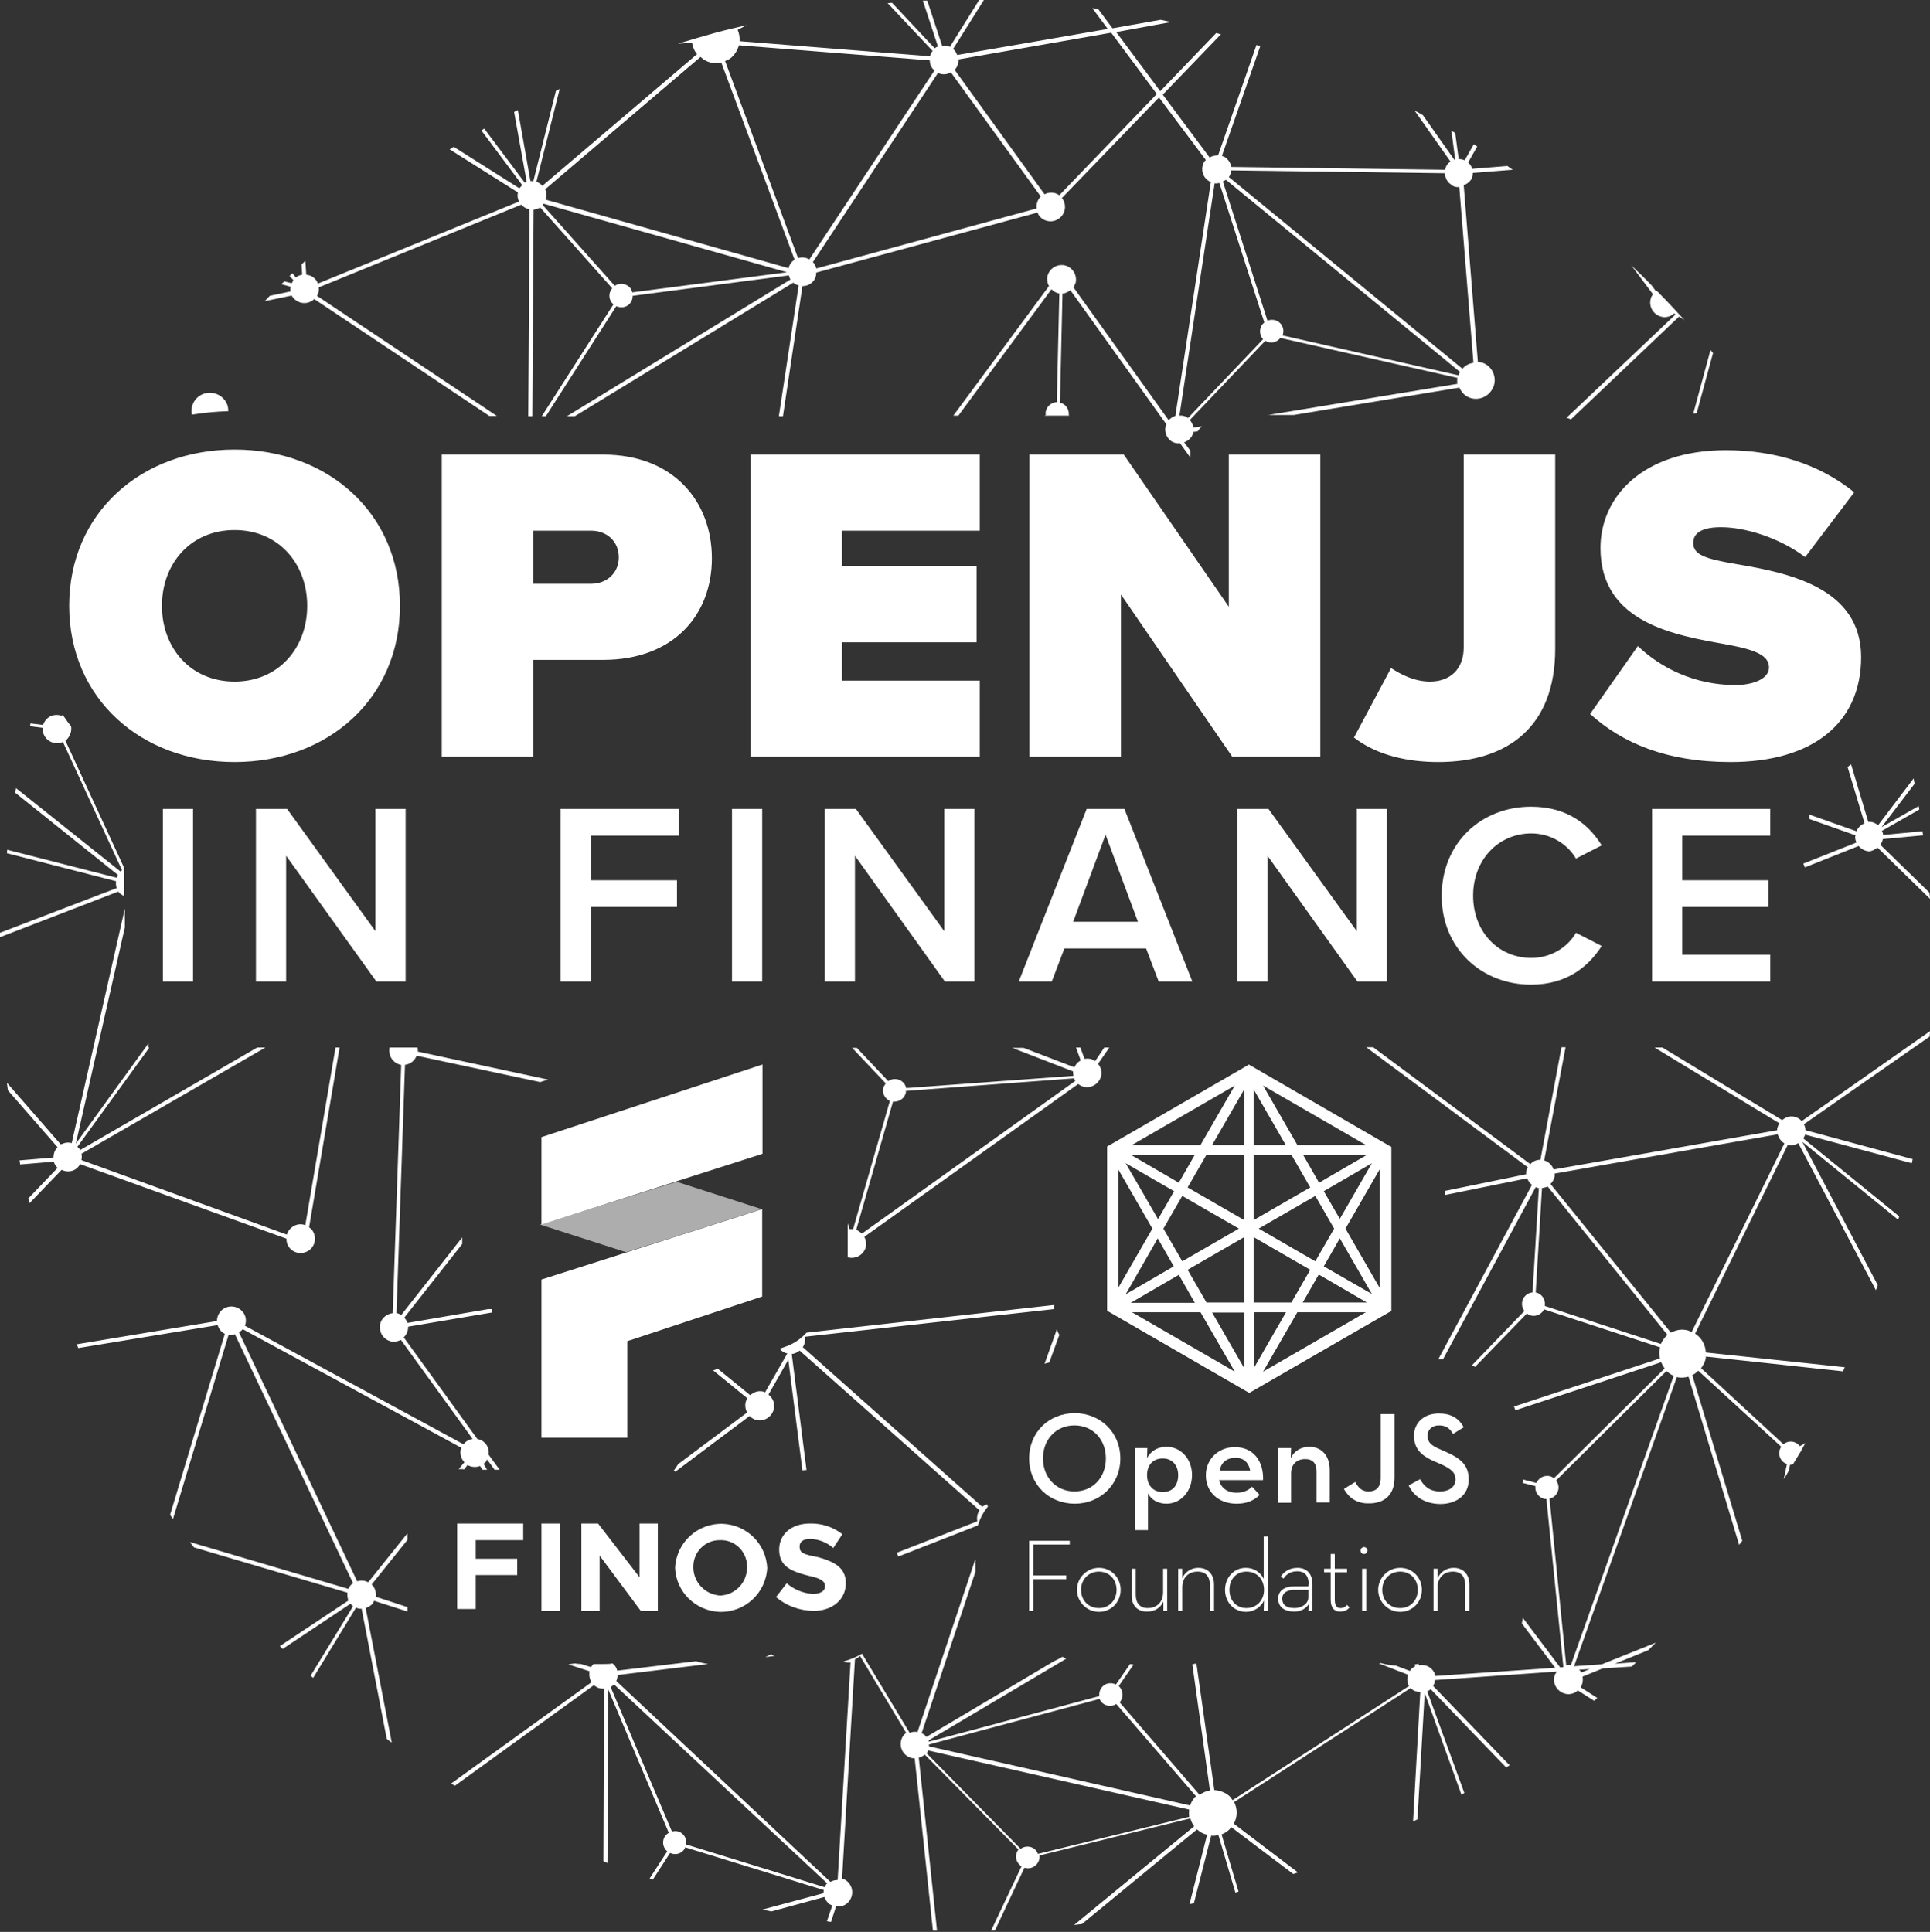 <?xml version="1.0" encoding="utf-8"?>
<!-- Generator: Adobe Illustrator 27.0.0, SVG Export Plug-In . SVG Version: 6.00 Build 0)  -->
<svg version="1.1" id="Layer_1" xmlns="http://www.w3.org/2000/svg" xmlns:xlink="http://www.w3.org/1999/xlink" x="0px" y="0px"
	 viewBox="0 0 613.8 614.5" style="enable-background:new 0 0 613.8 614.5;" xml:space="preserve">
<rect x="0" y="0" width="613.8" height="614.5" fill="#333333" stroke="none"/>
<style type="text/css">
	.st0{fill:#FFFFFF;}
	.st1{opacity:0.6;fill:#FFFFFF;}
</style>
<g>
	<path class="st0" d="M194.2,536.6c0.4-0.2,0.8-0.5,1.1-0.8l67.8,63.3c-0.1,0.1-0.2,0.2-0.3,0.2c-0.2,0.3-0.4,0.7-0.5,1l-44.1-13.6
		c0.2-1.3-0.2-2.6-1.3-3.5c-1-0.8-2.1-0.9-3.2-0.6L194.2,536.6z M294.7,557.7c0.2-0.3,0.4-0.6,0.5-0.9l83,18.8
		c-0.1,0.8-0.1,1.5,0,2.3l-48.1,11.8c-0.2-0.5-0.5-1-0.9-1.4c-1.3-1.2-3.3-1.2-4.6-0.2L294.7,557.7z M295.5,555.5
		c0-0.2-0.1-0.4-0.1-0.6l54.3-14.5c0.2,0.5,0.5,0.9,0.9,1.3c1.3,1.1,3.1,1.2,4.4,0.3l25.4,29.4c-0.2,0.1-0.4,0.2-0.5,0.4
		c-0.7,0.8-1.1,1.6-1.4,2.5L295.5,555.5z M498.1,529.7l-5.3-53c1.4-0.3,2.5-1.4,2.8-2.9c0.2-1.1-0.1-2.1-0.7-2.9l35.1-34.8
		c0.7,0.6,1.4,1.2,2.3,1.5l-32.7,92C499,529.5,498.5,529.6,498.1,529.7 M531.4,423.9l-38.3-47.3c0.6-0.6,1.1-1.4,1.3-2.3
		c0.1-0.4,0-0.7,0-1l71-12.5c0.3,1.2,1,2.2,2.1,2.9l-29.5,60c-0.5-0.2-1-0.5-1.6-0.6C534.7,422.7,532.9,423.1,531.4,423.9
		 M530.3,424.6c-0.9,0.8-1.6,1.8-2.1,2.9l-36.9-12.1c0.3-2-0.9-3.9-2.9-4.3l2-33.2c0.6-0.1,1.2-0.2,1.8-0.5L530.3,424.6z
		 M502.2,531.1l3.4-0.2l-2.7,1.1C502.8,531.6,502.5,531.4,502.2,531.1 M188.1,535.1l-44.6,32.2c0.4,0.3,0.8,0.5,1.2,0.7l44.2-32
		c0.1,0.1,0.1,0.1,0.2,0.2c0.9,0.7,1.9,1,3,0.9l-0.2,54.9c0.4,0.2,0.9,0.4,1.3,0.6l0.2-55.3l19.3,45.7c-0.4,0.2-0.7,0.5-1,0.8
		c-1.3,1.6-1,3.8,0.5,5.1l-5.6,8.6c0.3,0.1,0.7,0.2,1,0.4l5.5-8.5c1.5,0.7,3.3,0.4,4.4-1c0.2-0.2,0.3-0.5,0.4-0.8l44.1,13.6
		c-0.1,0.3-0.1,0.7-0.1,1l-19.4,5.2c0.9,0.2,1.9,0.4,2.8,0.6l16.9-4.6c0.3,0.8,0.7,1.5,1.4,2.1c0.3,0.3,0.7,0.4,1.1,0.6l-1.7,5
		c0.4,0.1,0.9,0.2,1.3,0.2l1.6-4.9c1.5,0.2,3.1-0.3,4.1-1.6c1.6-2,1.3-4.9-0.7-6.5c-0.5-0.4-1-0.6-1.5-0.8l4.1-69.7
		c0.6-0.3,1.1-0.6,1.6-1.1l14.7,24.5c-0.2,0.2-0.4,0.3-0.6,0.5c-1.7,1.9-1.5,4.8,0.4,6.5c0.8,0.7,1.8,1.1,2.9,1.1l5.8,54.8
		c0.4,0,0.9,0,1.3,0l-5.8-55c0.7-0.2,1.3-0.5,1.9-1l29.8,30.2c-1.2,1.5-1,3.7,0.5,5c0.1,0.1,0.3,0.2,0.5,0.3l-9.7,20.5
		c0.4,0,0.8,0,1.2,0l9.4-20c1.3,0.4,2.9,0.1,3.9-1.1c0.7-0.8,1-1.8,0.9-2.8l48-11.8c0.2,0.9,0.6,1.7,1.2,2.5l-38.2,31.4
		c0.8-0.1,1.7-0.2,2.5-0.3l36.6-30.1c0,0,0.1,0.1,0.1,0.1c0.9,0.8,2,1.4,3.1,1.6l-5.6,22.1c0.5-0.1,1-0.2,1.4-0.3l5.5-21.5
		c0.8,0.1,1.6,0,2.3-0.2l5.4,18.3c0.3-0.1,0.7-0.2,1-0.3l-5.4-18.2c1.1-0.4,2.1-1.1,2.9-2c0.1-0.1,0.2-0.2,0.2-0.3l19.7,14.9
		c0.5-0.2,1-0.3,1.5-0.5l-20.4-15.5c1.2-2.2,1.2-4.7,0.1-6.9l56.2-36.3c0.1,0.1,0.1,0.1,0.1,0.2c0.8,0.8,1.9,1.1,2.9,1.1l-2.3,41.2
		c0.5-0.2,0.9-0.5,1.4-0.7l2.3-40.2l11.7,32.4c0.3-0.2,0.6-0.4,0.9-0.6L453.9,538c0.4-0.2,0.8-0.4,1.1-0.7l24,24.9
		c0.4-0.2,0.7-0.5,1.1-0.7l-24.3-25.2c0.3-0.6,0.5-1.2,0.5-1.9l38.8-2.7c-0.3,0.5-0.7,1-0.8,1.7c-0.5,2.5,1.2,4.9,3.7,5.4
		c1.4,0.3,2.8-0.2,3.8-1.1l5.2,3.3c0.3-0.3,0.7-0.6,1-0.9l-5.3-3.4c0.3-0.5,0.5-1,0.6-1.6c0.1-0.6,0.1-1.2,0-1.8l6.4-2.6l9.3-0.6
		c0.5-0.5,0.9-0.9,1.4-1.4l-6.8,0.5l10.6-4.3c0.8-0.8,1.6-1.6,2.4-2.4l-17.2,6.9l-8.8,0.6l32.7-92c0.1,0,0.1,0,0.2,0.1
		c1.2,0.2,2.4,0.1,3.5-0.2l16.1,53.5c0.3-0.4,0.7-0.9,1-1.3l-15.9-52.7c0.7-0.3,1.3-0.8,1.9-1.4l26.4,24.2c-0.3,0.4-0.5,0.9-0.6,1.4
		c-0.3,1.8,0.7,3.5,2.4,4.1l-1,4.8c0.6-0.9,1.1-1.8,1.6-2.7l0.4-1.9c0.3,0,0.6-0.1,0.9-0.1c0.9-1.5,1.9-3.1,2.8-4.6
		c0-0.1,0-0.2-0.1-0.2l0.3-0.2c0.3-0.6,0.6-1.2,1-1.8l-1.8,1c-0.5-0.7-1.3-1.2-2.2-1.4c-1.1-0.2-2.2,0.1-3,0.8L541,435.2
		c0.7-0.9,1.3-2,1.5-3.3c0-0.1,0-0.3,0-0.4l43.6,4.7c0.2-0.4,0.4-0.8,0.6-1.3l-44.2-4.7c-0.1-2.5-1.4-4.7-3.4-6l29.5-60.1
		c0.1,0,0.1,0.1,0.2,0.1c1.1,0.2,2.2,0,3.1-0.6l24.7,46.8c0.2-0.6,0.4-1.1,0.6-1.6l-24-45.6l30.5,24.8c0.1-0.4,0.2-0.8,0.3-1.1
		l-30.5-24.8c0.2-0.4,0.5-0.8,0.6-1.2l33.9,9.1c0.1-0.4,0.2-0.9,0.3-1.3l-34.1-9.2c0-0.7-0.2-1.3-0.5-1.9l40-27.9
		c0-0.6,0.1-1.1,0.1-1.7L573,356.6c-0.6-0.7-1.4-1.2-2.4-1.4c-1.4-0.3-2.8,0.2-3.8,1.1l-38.1-23.1h-2.5l39.7,24.1
		c-0.3,0.5-0.5,1-0.7,1.6c0,0.2,0,0.4,0,0.6L494.1,372c-0.5-1.4-1.5-2.4-3-2.9l6.8-36h-1.3l-6.7,35.8c-1.3,0-2.4,0.5-3.2,1.4
		l-50-37.2h-2.2l51.4,38.2c-0.2,0.4-0.4,0.8-0.5,1.2c-0.1,0.4-0.1,0.7,0,1l-25.8,5.3v1.3l26.1-5.3c0.3,0.8,0.8,1.5,1.5,2.1
		l-29.8,55.5c0.1,0,0.3,0,0.4,0c0.1,0,0.1,0,0.2,0c0.3,0,0.6,0,0.9,0l29.5-54.8c0.3,0.1,0.5,0.3,0.8,0.3c0.1,0,0.1,0,0.2,0l-2,33.2
		c-1.6,0.1-3,1.3-3.3,3c-0.2,1.1,0.1,2.1,0.7,2.9l-16.7,17.3c0.4,0.1,0.7,0.3,1,0.5l16.5-17c0.4,0.3,0.9,0.6,1.5,0.7
		c1.7,0.3,3.2-0.6,4-2l36.9,12.1c-0.1,0.2-0.2,0.4-0.2,0.6c-0.2,1-0.1,2,0.1,2.9l-46.4,15.3c0.2,0.4,0.3,0.8,0.4,1.2l46.4-15.3
		c0.3,0.7,0.7,1.4,1.1,2l-35.2,34.9c-0.4-0.3-0.9-0.6-1.5-0.7c-1.8-0.3-3.4,0.7-4.1,2.2l-4.2-1.1c0,0.4,0,0.7-0.1,1.1l4,1
		c-0.2,1.9,1,3.7,3,4.1c0.2,0,0.3,0,0.5,0l5.4,53.4c-0.1,0-0.1,0.1-0.2,0.1l-0.8,0.1l-11.9-15.8c-0.1,0.6-0.2,1.2-0.3,1.8l10.6,14.1
		l-38.1,2.6c-0.2-0.9-0.6-1.7-1.4-2.4c-1.1-1-2.5-1.2-3.8-1l-0.2-0.5c-0.4,0.1-0.9,0.2-1.3,0.3l0.3,0.5c-0.5,0.3-1,0.6-1.4,1
		c-0.1,0.2-0.2,0.3-0.3,0.5l-4.5-1.7c-1.7-0.1-3.3-0.4-4.8-0.8c-0.2,0.1-0.4,0.1-0.6,0.1l9.3,3.6c-0.4,1.2-0.3,2.5,0.3,3.6
		l-56.1,36.3c-0.3-0.4-0.6-0.9-1-1.3c-1.4-1.2-3.1-1.8-4.8-1.9l-5.7-40.3c-0.4,0.1-0.9,0.2-1.3,0.3l5.6,40.1
		c-1.2,0.2-2.3,0.7-3.3,1.4l-25.4-29.4c1.3-1.5,1.2-3.8-0.3-5.2l4.7-6.8c-0.4-0.1-0.8-0.2-1.1-0.2l-4.5,6.5
		c-1.5-0.7-3.3-0.5-4.4,0.8c-0.7,0.8-1,1.9-0.9,2.9l-54.2,14.5c0-0.1,0-0.3-0.1-0.4l43.8-26c-0.4-0.2-0.8-0.4-1.2-0.6
		c-0.8,0.5-1.8,1-2.7,1.4l-40.6,24.1c-0.2-0.2-0.3-0.4-0.5-0.6c-0.3-0.3-0.7-0.4-1-0.6l17.1-51.3v-4.1l-18.4,55
		c-0.9-0.1-1.7-0.1-2.5,0.3l-15.1-25.1c0,0,0-0.1,0-0.1c-1.9,1.1-3.8,1.9-6,2.5c0.7,0.3,1.5,0.4,2.3,0.3l-4.1,69.2
		c-0.8,0-1.6,0.2-2.3,0.6L196,534.7c0.3-0.6,0.4-1.3,0.4-1.9l28.8-3.5c-1.3-0.2-2.5-0.5-3.8-0.9l-25.1,3c-0.2-0.9-0.7-1.7-1.5-2.3
		c0,0,0,0,0,0c-0.9,0.2-1.8,0.2-2.8,0.2h-3.2c-0.2,0.1-0.3,0.3-0.5,0.5c-0.1,0.2-0.2,0.3-0.3,0.5l-3.2-1c-0.7,0-1.3-0.1-2-0.2
		c-0.7,0.1-1.4,0.2-2.1,0.3l6.8,2.2C187.3,532.8,187.5,534.1,188.1,535.1 M243.4,527.1l3-0.4c-0.4-0.2-0.8-0.3-1.2-0.5
		C244.6,526.5,244.1,526.8,243.4,527.1 M214.2,467.9c0.2,0,0.4,0.1,0.6,0.2l23.6-17.7c0.6,0.6,1.3,1.1,2.2,1.3
		c2.5,0.5,4.9-1,5.5-3.5c0.4-1.8-0.3-3.5-1.7-4.6l6.3-11.1l4.5,35.2c0.4-0.1,0.9-0.1,1.3-0.1l-4.7-36.9c0.9-0.1,1.8-0.5,2.5-1.1
		l57.2,50.8c-0.7,1.1-0.9,2.3-0.7,3.5l-25.6,10c0.2,0.4,0.3,0.8,0.5,1.2l25.3-9.9c0.7-2.2,1.7-4.2,3.2-6c-0.1-0.2-0.2-0.4-0.3-0.7
		c-0.5,0.2-1.1,0.4-1.5,0.8l-57.1-50.8c0.7-1,0.9-2.2,0.7-3.3l79.2-8.8v-1.3l-78.7,8.8c-1.9,2.1-4.3,3.7-7.1,4.6l-1.4,0.5
		c0.2,0.2,0.3,0.4,0.5,0.6c0.6,0.5,1.2,0.8,1.9,0.9l-7.1,12.4c-0.2-0.1-0.4-0.2-0.7-0.3c-1.5-0.3-2.9,0.2-4,1.2l-10.3-8.4l-1.5,0.5
		l10.9,8.9c-0.3,0.4-0.5,0.9-0.6,1.4c-0.2,1.1,0,2.2,0.5,3.1l-21.9,16.4C215.2,466.5,214.7,467.2,214.2,467.9 M274.1,392.4
		c-0.5-0.5-1.1-0.9-1.8-1.2l11.7-40.8c1.9,0.2,3.7-1,4.1-2.9c0-0.2,0-0.3,0-0.5l53.5-4c0.1,0.3,0.2,0.6,0.4,0.8L274.1,392.4z
		 M274.9,393.4l68-48.6c0.5,0.4,1.1,0.7,1.8,0.9c2.5,0.5,4.9-1,5.5-3.5c0.3-1.4-0.1-2.8-1-3.8l3.6-5.2h-1.6l-2.9,4.3
		c-0.5-0.3-1-0.6-1.6-0.7c-0.6-0.1-1.2-0.1-1.8,0l-1.3-3.6h-1.4l1.5,4.1c-0.9,0.5-1.6,1.2-2,2.2l-16.2-6.2h-3.6l19.4,7.5
		c-0.1,0.5,0,0.9,0.1,1.4l-53.2,3.9c-0.3-1.4-1.4-2.5-2.8-2.8c-1.1-0.2-2.1,0-2.9,0.6l-10-10.6h-1.5l10.7,11.3
		c-0.3,0.4-0.6,0.9-0.8,1.5c-0.4,1.7,0.6,3.4,2.1,4.1L271.3,391c-0.4,0-0.7-0.1-1.1,0l-0.6-1.9v10.8c0.1,0.1,0.2,0.1,0.3,0.1
		c2.5,0.5,4.9-1,5.5-3.5C275.6,395.4,275.3,394.3,274.9,393.4 M336.1,422.9l-3.9,10.9c0.5-0.2,1-0.3,1.5-0.4l3.2-8.8
		C336.6,424.1,336.3,423.5,336.1,422.9 M69,420.2l-44.6,7.4c0.2,0.4,0.3,0.8,0.5,1.2l44.3-7.3c0.3,0.8,0.7,1.6,1.4,2.2
		c0.3,0.2,0.6,0.4,0.9,0.6l-17.4,57.5c0.3,0.5,0.6,1,0.9,1.4l17.7-58.6c0.7,0.1,1.3,0,2-0.2l37.6,79.2c-0.4,0.2-0.7,0.5-1,0.9
		c-0.2,0.3-0.4,0.6-0.5,0.9l-50.4-14.9c0.4,0.6,0.9,1.2,1.3,1.7l48.8,14.4c-0.1,0.8,0,1.7,0.3,2.5l-21.8,14.5
		c0.3,0.3,0.6,0.6,0.9,0.9l21.6-14.4c0.2,0.2,0.3,0.5,0.6,0.7c0.1,0,0.1,0.1,0.2,0.1l-13.5,22.1c0.3,0.2,0.5,0.5,0.8,0.7l13.6-22.3
		c0.6,0.2,1.2,0.4,1.8,0.3l8,41.4c0.5,0.4,1,0.8,1.6,1.2l-8.3-42.8c0.8-0.3,1.6-0.7,2.2-1.4c0.2-0.3,0.3-0.6,0.5-0.9l10.6,3.4
		c0-0.3,0-0.6,0-1v-0.4l-10.1-3.3c0.2-1.4-0.2-2.9-1.3-3.9l11.4-14.2v-2.1l-12.5,15.6c-1.1-0.6-2.4-0.7-3.5-0.3l-37.6-79.2
		c0.4-0.3,0.8-0.5,1.1-0.9c0,0,0-0.1,0.1-0.1l69.5,37.7c-0.6,1.6-0.2,3.4,1,4.6l-1.8,2.2c0.3,0,0.5,0,0.8,0c0.3,0,0.6,0,0.9,0.1
		l1.1-1.4c1.2,0.7,2.7,0.8,4,0.3l0.7,1.2h1.5l-1.1-1.9c0.3-0.2,0.5-0.4,0.7-0.6c0.2-0.2,0.3-0.5,0.4-0.8l2.4,3.3h1.6l-3.5-4.8
		c0.2-1.5-0.3-3.1-1.6-4.1c-0.6-0.5-1.3-0.7-2-0.9l-23.4-32.3c0.6-0.6,1.1-1.3,1.3-2.3c0.1-0.4,0.1-0.7,0.1-1.1l26.6-4.5v-1.1h-1.1
		l-25.7,4.4c-0.2-0.6-0.6-1.2-1-1.7l18.4-23.4v-2.1l-19.4,24.7c-0.4-0.2-0.8-0.5-1.3-0.6c-0.1,0-0.1,0-0.2,0l2.7-79
		c1.7-0.2,3.1-1.3,3.7-2.9l39.3,8.4l2.5-0.8l-41.4-8.9c0-0.5,0-0.9-0.1-1.3h-8.9c0,0,0,0,0,0c-0.5,2.5,1,4.9,3.5,5.5
		c0.1,0,0.1,0,0.2,0l-2.7,79c-1.9,0.2-3.6,1.6-4,3.5c-0.5,2.5,1,4.9,3.5,5.5c1.1,0.2,2.1,0,3.1-0.5l22.8,31.5
		c-1.1,0.2-2.1,0.7-2.8,1.6c0,0,0,0.1-0.1,0.1l-69.5-37.7c0.7-1.8,0.2-3.9-1.4-5.1c-2-1.6-4.9-1.3-6.5,0.7
		C69.3,418.2,69,419.2,69,420.2 M19.3,364L2.2,344.4c0.1,0.8,0.2,1.6,0.3,2.4l15.8,18.1c-0.9,0.9-1.3,2.1-1.3,3.3l-10.8,0.9
		c0.1,0.4,0.2,0.9,0.2,1.3l10.7-0.9c0.1,0.2,0.1,0.4,0.2,0.6c0.3,0.5,0.6,1,1,1.4L9,381.2c0.1,0.5,0.2,1,0.4,1.5l10.2-10.6
		c1.2,0.6,2.6,0.7,3.9,0.1c0.9-0.4,1.5-1.1,2-1.9L91.1,394c0,0.7,0.1,1.4,0.4,2c1.1,2.3,3.8,3.2,6.1,2.1c2.3-1.1,3.2-3.8,2.1-6.1
		c-0.3-0.7-0.8-1.2-1.4-1.6l9.7-57.2h-1.3l-9.6,56.5c-1.1-0.4-2.4-0.4-3.5,0.2c-1.2,0.6-2,1.6-2.4,2.8L25.9,369c0.1-0.6,0.2-1.3,0-2
		l58.5-33.8h-2.6l-56.3,32.6c-0.2-0.4-0.5-0.7-0.9-1l22.9-31.6h-0.3l0-1.3l-23.1,31.9l15.6-68.8V289l-16.9,74.6
		c-1-0.3-2.1-0.2-3.1,0.3C19.4,363.9,19.4,364,19.3,364 M9.5,231l4.1,0.5c-0.1,0.8,0,1.6,0.4,2.3c1.1,2.3,3.8,3.2,6,2.2l18.8,40.8
		c-0.2,0.1-0.4,0.3-0.5,0.4L5.1,250.7c-0.1,0.5-0.2,1-0.2,1.5l32.6,26.1c-0.2,0.3-0.3,0.6-0.4,0.9l-34.8-8.9c0,0.4-0.1,0.7-0.1,1.1
		l34.7,8.9c-0.1,0.7,0,1.5,0.2,2.2L0,296.7c0,0.5,0,0.9,0,1.4l37.6-14.5c0.5,0.7,1.2,1.1,1.9,1.4v-8.9l-18.7-40.5
		c1.4-1.1,2.1-2.9,1.8-4.6c-1-1.2-1.9-2.5-2.7-3.7l-0.2,0.4c-1.1-0.4-2.5-0.4-3.6,0.1c-1.2,0.6-2,1.6-2.4,2.8l-4-0.5
		C9.7,230.4,9.6,230.7,9.5,231 M72.6,130.8c0-0.8-0.1-1.7-0.5-2.5c-1.4-2.9-4.9-4.2-7.9-2.8c-2.5,1.2-3.7,3.9-3.2,6.4
		C64.8,131.3,68.6,130.9,72.6,130.8 M464.1,59.5l4.5,55.9c-1.3,0.2-2.6,0.8-3.5,1.9l-74.3-61c0,0,0,0,0.1-0.1c0.4-0.6,0.6-1.3,0.7-2
		l67.9,0.9c0.1,1.4,0.7,2.8,2,3.6C462.2,59.4,463.2,59.6,464.1,59.5 M464.3,118.3c-0.2,0.4-0.3,0.8-0.4,1.1l-56-12.7
		c0.6-1.6,0.1-3.5-1.4-4.4c-1.1-0.7-2.3-0.7-3.4-0.3l-14.2-44.3c0.3-0.2,0.7-0.3,1-0.5L464.3,118.3z M402.1,102.6
		c-0.3,0.2-0.6,0.5-0.8,0.8c-0.9,1.5-0.7,3.3,0.4,4.5L377.8,133c-0.1-0.1-0.1-0.2-0.2-0.2c-0.8-0.5-1.6-0.7-2.5-0.6l11.2-73.9
		c0.5,0.1,1,0,1.5-0.1L402.1,102.6z M367.9,29.9l-31,32.2c-1.4-1-3.2-1.1-4.7-0.3l-28.6-39.6c0.9-0.9,1.3-2.1,1.2-3.3l48.6-8.5
		L367.9,29.9z M331,62.5c-1,1-1.5,2.4-1.3,3.8l-70.1,19.1c-0.1-0.6-0.4-1.1-0.7-1.6c-0.1-0.2-0.3-0.3-0.4-0.4l39.8-60.2
		c1.3,0.6,2.8,0.6,4.1-0.2L331,62.5z M297.2,22.4l-39.8,60.1c-1.1-0.6-2.3-0.8-3.6-0.4l-23.2-62.7c0.5-0.2,1-0.4,1.5-0.7
		c1.5-1.1,2.4-2.6,2.9-4.3l60.7,4.8c0,0.9,0.2,1.7,0.8,2.5C296.7,22,297,22.2,297.2,22.4 M229.4,19.9l23.3,62.7
		c-0.1,0-0.2,0.1-0.2,0.1c-0.9,0.7-1.5,1.6-1.7,2.6l-77.3-21.8c0.3-1,0.3-2.2-0.1-3.3l49.4-42.1C224.6,19.9,227.1,20.4,229.4,19.9
		 M172.9,64.8l77.4,21.8l-49.2,6.4c-0.1-0.4-0.3-0.8-0.5-1.2c-1.2-1.6-3.4-2-5.1-0.9l-22.9-25.7C172.6,65,172.8,64.9,172.9,64.8
		 M468.4,55l12.7-1c-0.6-0.4-1.2-0.8-1.7-1.2l-11.2,0.9c-0.2-0.8-0.7-1.5-1.3-2l2.9-5.1c-0.4-0.2-0.7-0.5-1.1-0.7l-2.9,5.1
		c-0.6-0.3-1.3-0.4-1.9-0.4l-1.1-8.3c-0.4-0.2-0.8-0.5-1.2-0.7l1.2,9.2c-0.1,0-0.2,0-0.3,0l-10-14.2c-0.9-0.5-1.7-1-2.6-1.4
		l11.4,16.2c-0.5,0.3-0.9,0.7-1.2,1.2c-0.3,0.4-0.4,0.9-0.5,1.4l-68-0.9c-0.2-1.2-0.9-2.3-2-3.1c-0.3-0.2-0.7-0.3-1-0.4l12.2-34.9
		c-0.4-0.1-0.8-0.3-1.2-0.4l-12.2,35.1c-0.9,0-1.9,0.2-2.7,0.7l-14.9-20l18.5-19.2c-0.5-0.1-1-0.3-1.5-0.4l-17.8,18.5l-14-18.8
		L372.5,7c-1.1-0.2-2.3-0.5-3.4-0.7l-15.3,2.7l-4.6-6.2c-0.6-0.1-1.2-0.1-1.8-0.2l4.9,6.6l-47.9,8.3c-0.1-0.4-0.3-0.8-0.6-1.2
		c-0.2-0.3-0.5-0.5-0.7-0.7L312.9,0c-0.5,0-1,0-1.5,0l-9.3,14.9c-0.8-0.3-1.6-0.5-2.5-0.4l-4.7-14.3c-0.5,0-0.9,0-1.4,0l4.8,14.6
		c-0.3,0.1-0.6,0.2-0.8,0.4c-0.1,0-0.1,0.1-0.2,0.2L283.7,0.9c-0.5,0-0.9,0.1-1.4,0.1l14.3,15.2c-0.4,0.5-0.7,1.1-0.8,1.7l-60.6-4.8
		c0.1-1.2-0.1-2.4-0.6-3.6l2.8-1.5c-3.3,0.8-6.5,1.5-9.8,2.4c-4,1.1-8,2.3-12,3.5l4.5-0.3c0.2,1.2,0.6,2.3,1.3,3.3
		c0.1,0.1,0.2,0.2,0.3,0.3l-49.2,41.9c-0.5-0.6-1.2-1-1.9-1.3l7.4-29.5c-0.4,0.2-0.8,0.4-1.2,0.6l-7.2,28.8c-0.3,0-0.6-0.2-0.9-0.1
		L164.7,35c-0.4,0.2-0.8,0.4-1.2,0.6l4,22.2c-0.2,0.1-0.4,0.2-0.6,0.3L154,40.9c-0.3,0.2-0.6,0.4-0.9,0.6l13,17.4
		c-0.3,0.3-0.6,0.6-0.9,1l-20.9-13.2c-0.4,0.3-0.8,0.5-1.3,0.8l21.7,13.7c-0.2,1-0.1,2,0.4,2.9l-64,26.1c-0.1-0.3-0.3-0.7-0.5-1
		c-0.8-1.1-1.9-1.7-3.2-1.8l-0.3-4.4c-0.4,0.4-0.8,0.7-1.2,1.1l0.2,3.3c-0.7,0.1-1.3,0.3-1.9,0.8c0,0,0,0-0.1,0.1L93,86.9
		c-0.3,0.3-0.6,0.6-0.9,0.9l1.2,1.3c-0.2,0.3-0.3,0.7-0.5,1l-2.4-0.6c-0.3,0.3-0.6,0.6-0.9,0.9l2.9,0.8c-0.1,0.5-0.1,1,0,1.5
		l-6.6,1.4c-0.5,0.5-1,1.1-1.6,1.7l8.6-1.8c0.1,0.2,0.1,0.4,0.3,0.5c1.5,2.1,4.4,2.5,6.4,1c0.2-0.1,0.3-0.3,0.4-0.4l55.7,37.2h2.4
		l-57.2-38.2c0.5-0.8,0.7-1.8,0.6-2.7l64.4-26.3c0.7,0.8,1.6,1.3,2.6,1.5l-0.4,65.8h1.3l0.4-65.7c0.7-0.1,1.4-0.3,2.1-0.7l22.9,25.7
		c-1.1,1.3-1.2,3.1-0.2,4.5c0.2,0.2,0.4,0.4,0.6,0.6l-22.8,35.6h1.3l22.4-35c1.2,0.5,2.6,0.5,3.7-0.3c1-0.7,1.5-1.8,1.5-3l49.7-6.5
		c0.1,0.4,0.2,0.9,0.5,1.3l-71.1,43.5h2.5l69.5-42.5c0.5,0.5,1.1,0.7,1.7,0.9l-6.3,41.6h1.3l6.2-41.4c0.9,0,1.8-0.2,2.6-0.8
		c1.2-0.8,1.8-2.1,1.8-3.5l70.4-19.1c0.1,0.3,0.2,0.6,0.4,0.9c1.5,2.1,4.4,2.5,6.4,1c2.1-1.5,2.5-4.4,1-6.4c0,0-0.1-0.1-0.1-0.1
		l30.9-32l14.9,19.9c-0.1,0.2-0.3,0.2-0.4,0.4c-1.4,2.1-0.8,5,1.4,6.3c0.2,0.1,0.4,0.2,0.6,0.2l-11.3,74.5c-0.8,0.3-1.6,0.7-2.1,1.4
		l-30.3-42.3c0.3-0.5,0.5-1,0.7-1.5c0.5-2.5-1-4.9-3.5-5.5c-2.5-0.5-4.9,1-5.5,3.5c-0.2,1.1,0,2.2,0.5,3.1l-30.4,41.2h1.6l29.6-40.2
		c0.6,0.6,1.3,1.1,2.2,1.3c0.1,0,0.2,0,0.3,0l-0.8,34.6c-1.6,0.1-3.1,1.2-3.5,2.9c-0.1,0.4-0.1,0.8,0,1.2l-0.4,0.2h7.9l-0.2-0.1
		c0.2-1.8-0.9-3.6-2.8-4l0.8-34.7c0.9-0.1,1.8-0.5,2.5-1.1l30.5,42.6c-0.8,2-0.1,4.3,1.7,5.5c0.8,0.5,1.8,0.7,2.7,0.6l3.3,4.6v-1.2
		c0-0.3,0-0.6,0-1l-2-2.7c0.9-0.3,1.7-0.9,2.3-1.7c0.3-0.5,0.5-1,0.6-1.6l1.4-0.2c0.4-0.6,0.8-1.1,1.3-1.6l-2.7,0.4
		c-0.1-0.9-0.5-1.7-1.1-2.4l24-25.2c1.6,1,3.6,0.6,4.8-0.9l56.3,12.7c-0.1,0.6-0.1,1.3,0,1.9l-60.1,9.9h8.1l52.6-8.7
		c0.5,1,1.1,1.9,2.1,2.6c2.7,1.8,6.4,1,8.2-1.8c1.8-2.7,1-6.4-1.8-8.2c-0.8-0.5-1.7-0.7-2.6-0.8l-4.5-56.2c0.9-0.3,1.7-0.9,2.3-1.7
		C468.2,56.7,468.4,55.8,468.4,55 M534,100.7l1.7,1.1c-2.9-3.2-5.8-6.3-8.8-9.3c-0.1,0-0.2,0.1-0.3,0.1l-1.3-1.8
		c-2.1-2.2-4.3-4.3-6.5-6.4l6.9,9.2c-0.4,0.5-0.7,1.1-0.8,1.8c-0.5,2.5,1.2,4.9,3.7,5.4c1.4,0.3,2.8-0.2,3.8-1.1l0.5,0.3l-34.7,32.9
		c0.5,0.1,0.9,0.3,1.4,0.5L534,100.7z M539.6,131.4l5.2-19.1c-0.3-0.3-0.6-0.7-0.8-1l-5.5,20.3C538.8,131.5,539.2,131.5,539.6,131.4
		 M597.1,269.6l16.7,16.3c0-0.7-0.1-1.3-0.2-2L598,268.7c0.4-0.5,0.7-1.1,0.8-1.8l12.8-1.2c-0.1-0.4-0.1-0.9-0.2-1.3l-12.5,1.2
		c0-0.5-0.2-0.9-0.4-1.3l11.9-6.8c-0.1-0.4-0.1-0.7-0.2-1.1l-11.8,6.7l10.5-13.8c-0.1-0.6-0.2-1.2-0.3-1.7l-11.3,14.9
		c-0.8-0.7-1.8-1.1-2.9-1.1c-0.1,0-0.2,0-0.2,0.1l-5.5-18.4c-0.1,0.1-0.1,0.1-0.2,0.2c-0.3,0.2-0.6,0.4-0.9,0.7l5.4,17.9
		c-1.2,0.4-2.1,1.4-2.6,2.5l-15-5.3v1.4l14.7,5.2c0,0.2-0.1,0.4-0.1,0.6c0,0.6,0.2,1.2,0.4,1.7l-16.9,6.7c0.2,0.4,0.4,0.8,0.5,1.2
		l17.1-6.8c0.9,1,2.1,1.7,3.6,1.7C595.5,270.6,596.4,270.2,597.1,269.6"/>
	<path class="st0" d="M563,312.2v-8.5h-28v-15.2h27.4V280H535v-14.2h28v-8.5h-37.6v54.9H563z M486.9,313.2
		c11.5,0,18.3-5.8,22.5-12.3l-8.2-4.2c-2.6,4.6-7.9,8-14.2,8c-10.5,0-18.5-8.3-18.5-19.8c0-11.5,8.1-19.8,18.5-19.8
		c6.3,0,11.6,3.5,14.2,8l8.2-4.2c-4.1-6.6-10.9-12.3-22.5-12.3c-15.8,0-28.4,11.5-28.4,28.4C458.5,301.6,471.1,313.2,486.9,313.2
		 M441.1,312.2v-54.9h-9.6v38.9l-28.1-38.9h-9.9v54.9h9.6v-40l28.6,40H441.1z M361.9,293.2h-20.6l10.3-27.7L361.9,293.2z
		 M379.2,312.2l-21.6-54.9h-12l-21.6,54.9h10.5l4-10.5h26l4,10.5H379.2z M309.9,312.2v-54.9h-9.6v38.9l-28.1-38.9h-9.9v54.9h9.6v-40
		l28.6,40H309.9z M242.4,257.3h-9.6v54.9h9.6V257.3z M187.9,312.2v-23.7h27.4V280h-27.4v-14.2h28v-8.5h-37.6v54.9H187.9z M129,312.2
		v-54.9h-9.6v38.9l-28.1-38.9h-9.9v54.9H91v-40l28.7,40H129z M61.4,257.3h-9.6v54.9h9.6V257.3z"/>
	<path class="st0" d="M505.7,227.1c10.2,9.2,24.2,15.3,44.7,15.3c25.8,0,41.5-12.2,41.5-33.4c0-22.2-23.5-26.8-39.3-29.5
		c-10.2-1.7-14.1-3-14.1-6.8c0-2.4,1.6-5,8.8-5c7.6,0,18.4,3.2,26.8,9.5l15.6-20.6c-10.9-8.9-25.1-13.4-40.8-13.4
		c-26.4,0-39.9,14.8-39.9,31.1c0,24.1,24.2,27.8,40.1,30.7c9.5,1.7,13.5,3.6,13.5,7.3s-5.2,5.6-10.7,5.6c-13,0-23.8-5.5-31-12.4
		L505.7,227.1z M430.6,234.6c7.5,5.8,17.4,7.8,26.8,7.8c22.3,0,37.2-11.4,37.2-36v-61.8h-29.1V206c0,6.8-4.3,10.8-10.7,10.8
		c-4.9,0-9.2-2.2-12.4-4.3L430.6,234.6z M419.9,240.7v-96.1h-29.1V193l-33.4-48.4h-30v96.1h29.1v-51.6l35.4,51.6H419.9z
		 M311.6,240.7v-24.2h-43.8v-12.2h42.8V180h-42.8v-11.2h43.8v-24.2h-72.9v96.1H311.6z M196.8,177.3c0,5-3.9,8.4-8.8,8.4h-18.4v-16.9
		H188C192.9,168.8,196.8,172.1,196.8,177.3 M169.6,240.7v-30.8h22.2c22.5,0,34.6-14.4,34.6-32.3c0-18-12.1-33-34.6-33h-51.3v96.1
		H169.6z M97.7,192.7c0,13.4-9.1,24.1-23.1,24.1s-23.1-10.7-23.1-24.1s9.1-24.1,23.1-24.1S97.7,179.3,97.7,192.7 M22,192.7
		c0,29.5,22.9,49.7,52.6,49.7c29.7,0,52.6-20.2,52.6-49.7S104.3,143,74.6,143C44.9,143,22,163.2,22,192.7"/>
	<path class="st0" d="M172.2,407v50.3h27.3v-30.7l42.9-14.2v-27.8L172.2,407z M242.5,338.6V367l-70.3,22.5v-27.8L242.5,338.6z"/>
	<path class="st0" d="M246.8,508l3.4-4.4c2.3,2,5.2,3.2,8.3,3.4c2.5,0,3.9-1,3.9-2.4c0-1.5-1-2.5-5.3-3.4c-5.4-1.4-9.3-2.9-9.3-8.3
		c0-4.9,3.9-8.3,9.8-8.3c3.7-0.1,7.4,1.1,10.3,3.4l-2.9,4.4c-2-1.8-4.6-2.8-7.3-2.9c-2.4,0-3.4,1-3.4,2.4c0,2,1,2.5,5.9,3.4
		c5.3,1.5,8.8,3.4,8.8,8.3c0,5.3-4.4,8.8-10.3,8.8C254.2,512.3,250.1,510.8,246.8,508z M237.6,498.7c0.2-4.6-3.3-8.6-7.9-8.8l-0.4,0
		h-0.5c-4.6,0-8.3,3.8-8.3,8.4l0,0.4c0.1,4.6,3.7,8.4,8.3,8.8h0.5C233.9,507.2,237.5,503.4,237.6,498.7 M214.7,498.7
		c0.4-8.1,7.2-14.3,15.3-14c7.6,0.4,13.6,6.4,14,14c-0.4,8.1-7.2,14.3-15.3,14C221.1,512.3,215,506.3,214.7,498.7 M184.9,484.6h5.3
		l13.2,17.1v-17.1h5.8v27.8h-5.4l-13.1-17.6v17.6h-5.8V484.6z M172.2,484.6h5.8v27.8h-5.8V484.6z M145.4,484.6h21v5.3h-15.1v5.9
		h13.2v5.2h-13.2v10.8h-5.9v-27.3V484.6z"/>
	<polygon class="st1" points="215.2,375.9 178.3,387.5 172.2,389.4 172.2,389.4 171.7,389.5 199.1,398.3 213.1,393.9 242.2,384.6 	
		"/>
	<path class="st0" d="M438.8,409.7l-10.9-18.9l10.9-18.9V409.7z M421,402.8l5.1-8.9l10.2,17.7L421,402.8z M414.3,414.3l5.1-8.9
		l15.3,8.9H414.3z M401.7,436.3l10.9-18.9h21.8L401.7,436.3z M398.7,417.4H409l-10.2,17.7V417.4z M398.7,393.5l18,10.4l-6,10.4h-12
		V393.5z M398.7,367.3h12l6,10.4l-18,10.4V367.3z M398.7,346.5l10.2,17.7h-10.2V346.5z M434.4,364.2h-21.8l-10.9-18.9L434.4,364.2z
		 M419.5,376.2l-5.1-8.9h20.4L419.5,376.2z M424.3,390.8l-6,10.4l-18-10.4l18-10.4L424.3,390.8z M421,378.9l15.3-8.9l-10.2,17.7
		L421,378.9z M395.7,364.2h-10.2l10.2-17.7V364.2z M395.7,388.1l-18-10.4l6-10.4h12V388.1z M395.7,414.3h-12l-6-10.4l18-10.4
		L395.7,414.3L395.7,414.3z M395.7,435.2l-10.2-17.7h10.2V435.2z M360,417.4h21.8l10.9,18.9L360,417.4z M374.9,405.5l5.1,8.9h-20.4
		L374.9,405.5z M368.2,393.9l5.1,8.9l-15.3,8.9L368.2,393.9z M355.6,371.9l10.9,18.9l-10.9,18.9V371.9z M373.4,378.9l-5.1,8.9
		L358,370L373.4,378.9z M376,380.4l18,10.4l-18,10.4l-6-10.4L376,380.4z M380,367.3l-5.1,8.9l-15.3-8.9H380z M392.7,345.3
		l-10.9,18.9H360L392.7,345.3z M442.1,364.6l-44.6-25.8l-0.3-0.2l-0.3,0.2l-44.3,25.6l-0.2,0.1l-0.3,0.2v52.2l0.3,0.2l44.6,25.8
		l0.3,0.2l0.3-0.2l44-25.4l0.6-0.3l0.3-0.2v-52.2L442.1,364.6z"/>
	<polygon class="st0" points="327.3,490.1 340.2,490.1 340.2,491.3 328.6,491.3 328.6,501.1 339.1,501.1 339.1,502.3 328.6,502.3 
		328.6,512.4 327.3,512.4 	"/>
	<path class="st0" d="M355.1,505.7c0-3.3-2.3-5.8-5.6-5.8c-3.3,0-5.7,2.5-5.7,5.8s2.3,5.8,5.7,5.8
		C352.8,511.5,355.1,509,355.1,505.7 M342.5,505.7c0-3.8,3.1-7,7-7c3.9,0,6.9,3.1,6.9,7s-3,7-6.9,7
		C345.6,512.7,342.5,509.5,342.5,505.7"/>
	<path class="st0" d="M359.9,507.5V499h1.3v8.2c0,2.7,1.3,4.3,3.8,4.3c2.9,0,4.9-1.9,4.9-5V499h1.3v13.4H370l0-3
		c-0.9,2-2.7,3.2-5.1,3.2C361.9,512.7,359.9,510.8,359.9,507.5"/>
	<path class="st0" d="M374.7,499h1.3l0,3c0.9-2,2.8-3.3,5.1-3.3c3,0,5,2,5,5.3v8.4h-1.3v-8.1c0-2.8-1.3-4.4-3.9-4.4
		c-2.9,0-4.9,1.9-4.9,5v7.5h-1.3V499z"/>
	<path class="st0" d="M402,505.7c0-3.3-2.2-5.8-5.6-5.8c-3.3,0-5.4,2.5-5.4,5.8s2.1,5.8,5.4,5.8C399.7,511.5,402,509,402,505.7
		 M389.6,505.7c0-3.9,2.8-7,6.6-7c2.7,0,4.7,1.5,5.7,3.5v-13.5h1.3v23.7h-1.3l0.1-3.3c-1,2.1-3.2,3.6-5.7,3.6
		C392.4,512.7,389.6,509.6,389.6,505.7"/>
	<path class="st0" d="M411.6,505.7c-2,0-3.8,0.8-3.8,2.8c0,2,1.3,3,3.9,3c2.2,0,4.4-1.3,4.4-3.4v-2.4H411.6z M416.2,504
		c0-3-1.4-4.2-3.6-4.2c-2,0-3.4,0.8-4.4,2.3l-0.9-0.6c1.1-1.7,3-2.8,5.3-2.8c2.8,0,4.8,1.7,4.8,5.2v8.5h-1.3l0.1-2.1
		c-0.9,1.3-2.3,2.3-4.6,2.3c-3.1,0-5.1-1.4-5.1-4.1c0-2.7,2.3-3.9,4.9-3.9h4.7V504z"/>
	<path class="st0" d="M423.2,508.9v-8.8h-2.1V499h2.1v-4.7h1.3v4.7h3.9v1.1h-3.9v8.7c0,2,0.7,2.7,1.8,2.7c1.2,0,1.6-0.5,2.1-1
		l0.8,0.8c-0.6,0.7-1.4,1.3-3,1.3C424.6,512.7,423.2,511.6,423.2,508.9"/>
	<path class="st0" d="M433.2,499h1.3v13.4h-1.3V499z M432.7,493.2c0-0.6,0.5-1.1,1.1-1.1c0.6,0,1.1,0.5,1.1,1.1
		c0,0.6-0.5,1.1-1.1,1.1C433.2,494.3,432.7,493.9,432.7,493.2"/>
	<path class="st0" d="M450.9,505.7c0-3.3-2.3-5.8-5.6-5.8c-3.3,0-5.7,2.5-5.7,5.8s2.3,5.8,5.7,5.8
		C448.6,511.5,450.9,509,450.9,505.7 M438.3,505.7c0-3.8,3.1-7,7-7c3.9,0,6.9,3.1,6.9,7s-3,7-6.9,7
		C441.4,512.7,438.3,509.5,438.3,505.7"/>
	<path class="st0" d="M455.9,499h1.3l0,3c0.9-2,2.8-3.3,5.1-3.3c3,0,5,2,5,5.3v8.4h-1.3v-8.1c0-2.8-1.3-4.4-3.9-4.4
		c-2.9,0-4.9,1.9-4.9,5v7.5h-1.3V499z"/>
	<path class="st0" d="M351.7,463.9c0-6-4.1-10.5-10-10.5c-5.9,0-10,4.5-10,10.5c0,6,4.2,10.5,10,10.5
		C347.6,474.4,351.7,469.9,351.7,463.9 M327.3,463.9c0-8.4,6.4-14.4,14.5-14.4c8,0,14.5,6,14.5,14.4c0,8.4-6.5,14.4-14.5,14.4
		C333.7,478.3,327.3,472.3,327.3,463.9"/>
	<path class="st0" d="M374.7,469.2c0-3.1-1.9-5.3-4.9-5.3c-3.1,0-5,2.1-5,5.3c0,3.3,2,5.4,5,5.4
		C372.9,474.6,374.7,472.5,374.7,469.2 M360.7,460.6h4.2l-0.1,3.2c1.1-2.1,3.2-3.6,6.2-3.6c4.5,0,8.1,3.8,8.1,9
		c0,5.2-3.6,9.1-8.1,9.1c-2.9,0-5-1.4-5.9-3.3v11.7h-4.2V460.6z"/>
	<path class="st0" d="M397.6,467.8c-0.4-2.3-1.8-4.1-4.7-4.1c-2.7,0-4.6,1.5-5,4.1H397.6z M393.3,474.8c2.3,0,3.9-0.9,4.9-1.9
		l2.4,2.6c-1.6,1.6-3.8,2.8-7.3,2.8c-5.9,0-9.8-3.8-9.8-9c0-5.2,4-9,9.2-9c5.9,0,9.2,4.4,9,10.5h-14
		C388.3,473.2,390.2,474.8,393.3,474.8"/>
	<path class="st0" d="M406.4,460.6h4.2l-0.1,3.2c1.1-2.3,3.3-3.6,5.9-3.6c3.8,0,6.5,2.7,6.5,7.4v10.3h-4.2V468
		c0-2.5-1.2-3.9-3.6-3.9c-2.7,0-4.5,1.7-4.5,4.5v9.4h-4.2V460.6z"/>
	<path class="st0" d="M427.4,473.6l3.6-2.2c1,1.8,2.1,3,4.2,3c2.3,0,3.9-1.1,3.9-4.4v-20.2h4.4v20.2c0,5.6-3.3,8.2-8.1,8.2
		C431.2,478.3,428.8,476.1,427.4,473.6"/>
	<path class="st0" d="M448,472.5l3.6-2c1.3,2.2,3,3.9,6.4,3.9c2.9,0,4.9-1.5,4.9-3.8c0-2.4-1.7-3.5-4.7-4.9l-1.9-0.8
		c-4.1-1.8-6.6-3.9-6.6-8.2c0-4.2,3.2-7.1,7.9-7.1c3.7,0,6.3,1.4,7.9,4.4l-3.4,2.1c-1.1-1.9-2.3-2.7-4.5-2.7c-2.2,0-3.6,1.4-3.6,3.3
		c0,2.1,1.2,3.1,4,4.3l1.8,0.8c4.8,2.1,7.3,4.3,7.3,8.8c0,4.9-3.8,7.8-9.1,7.8C452.7,478.3,449.5,475.7,448,472.5"/>
</g>
</svg>

